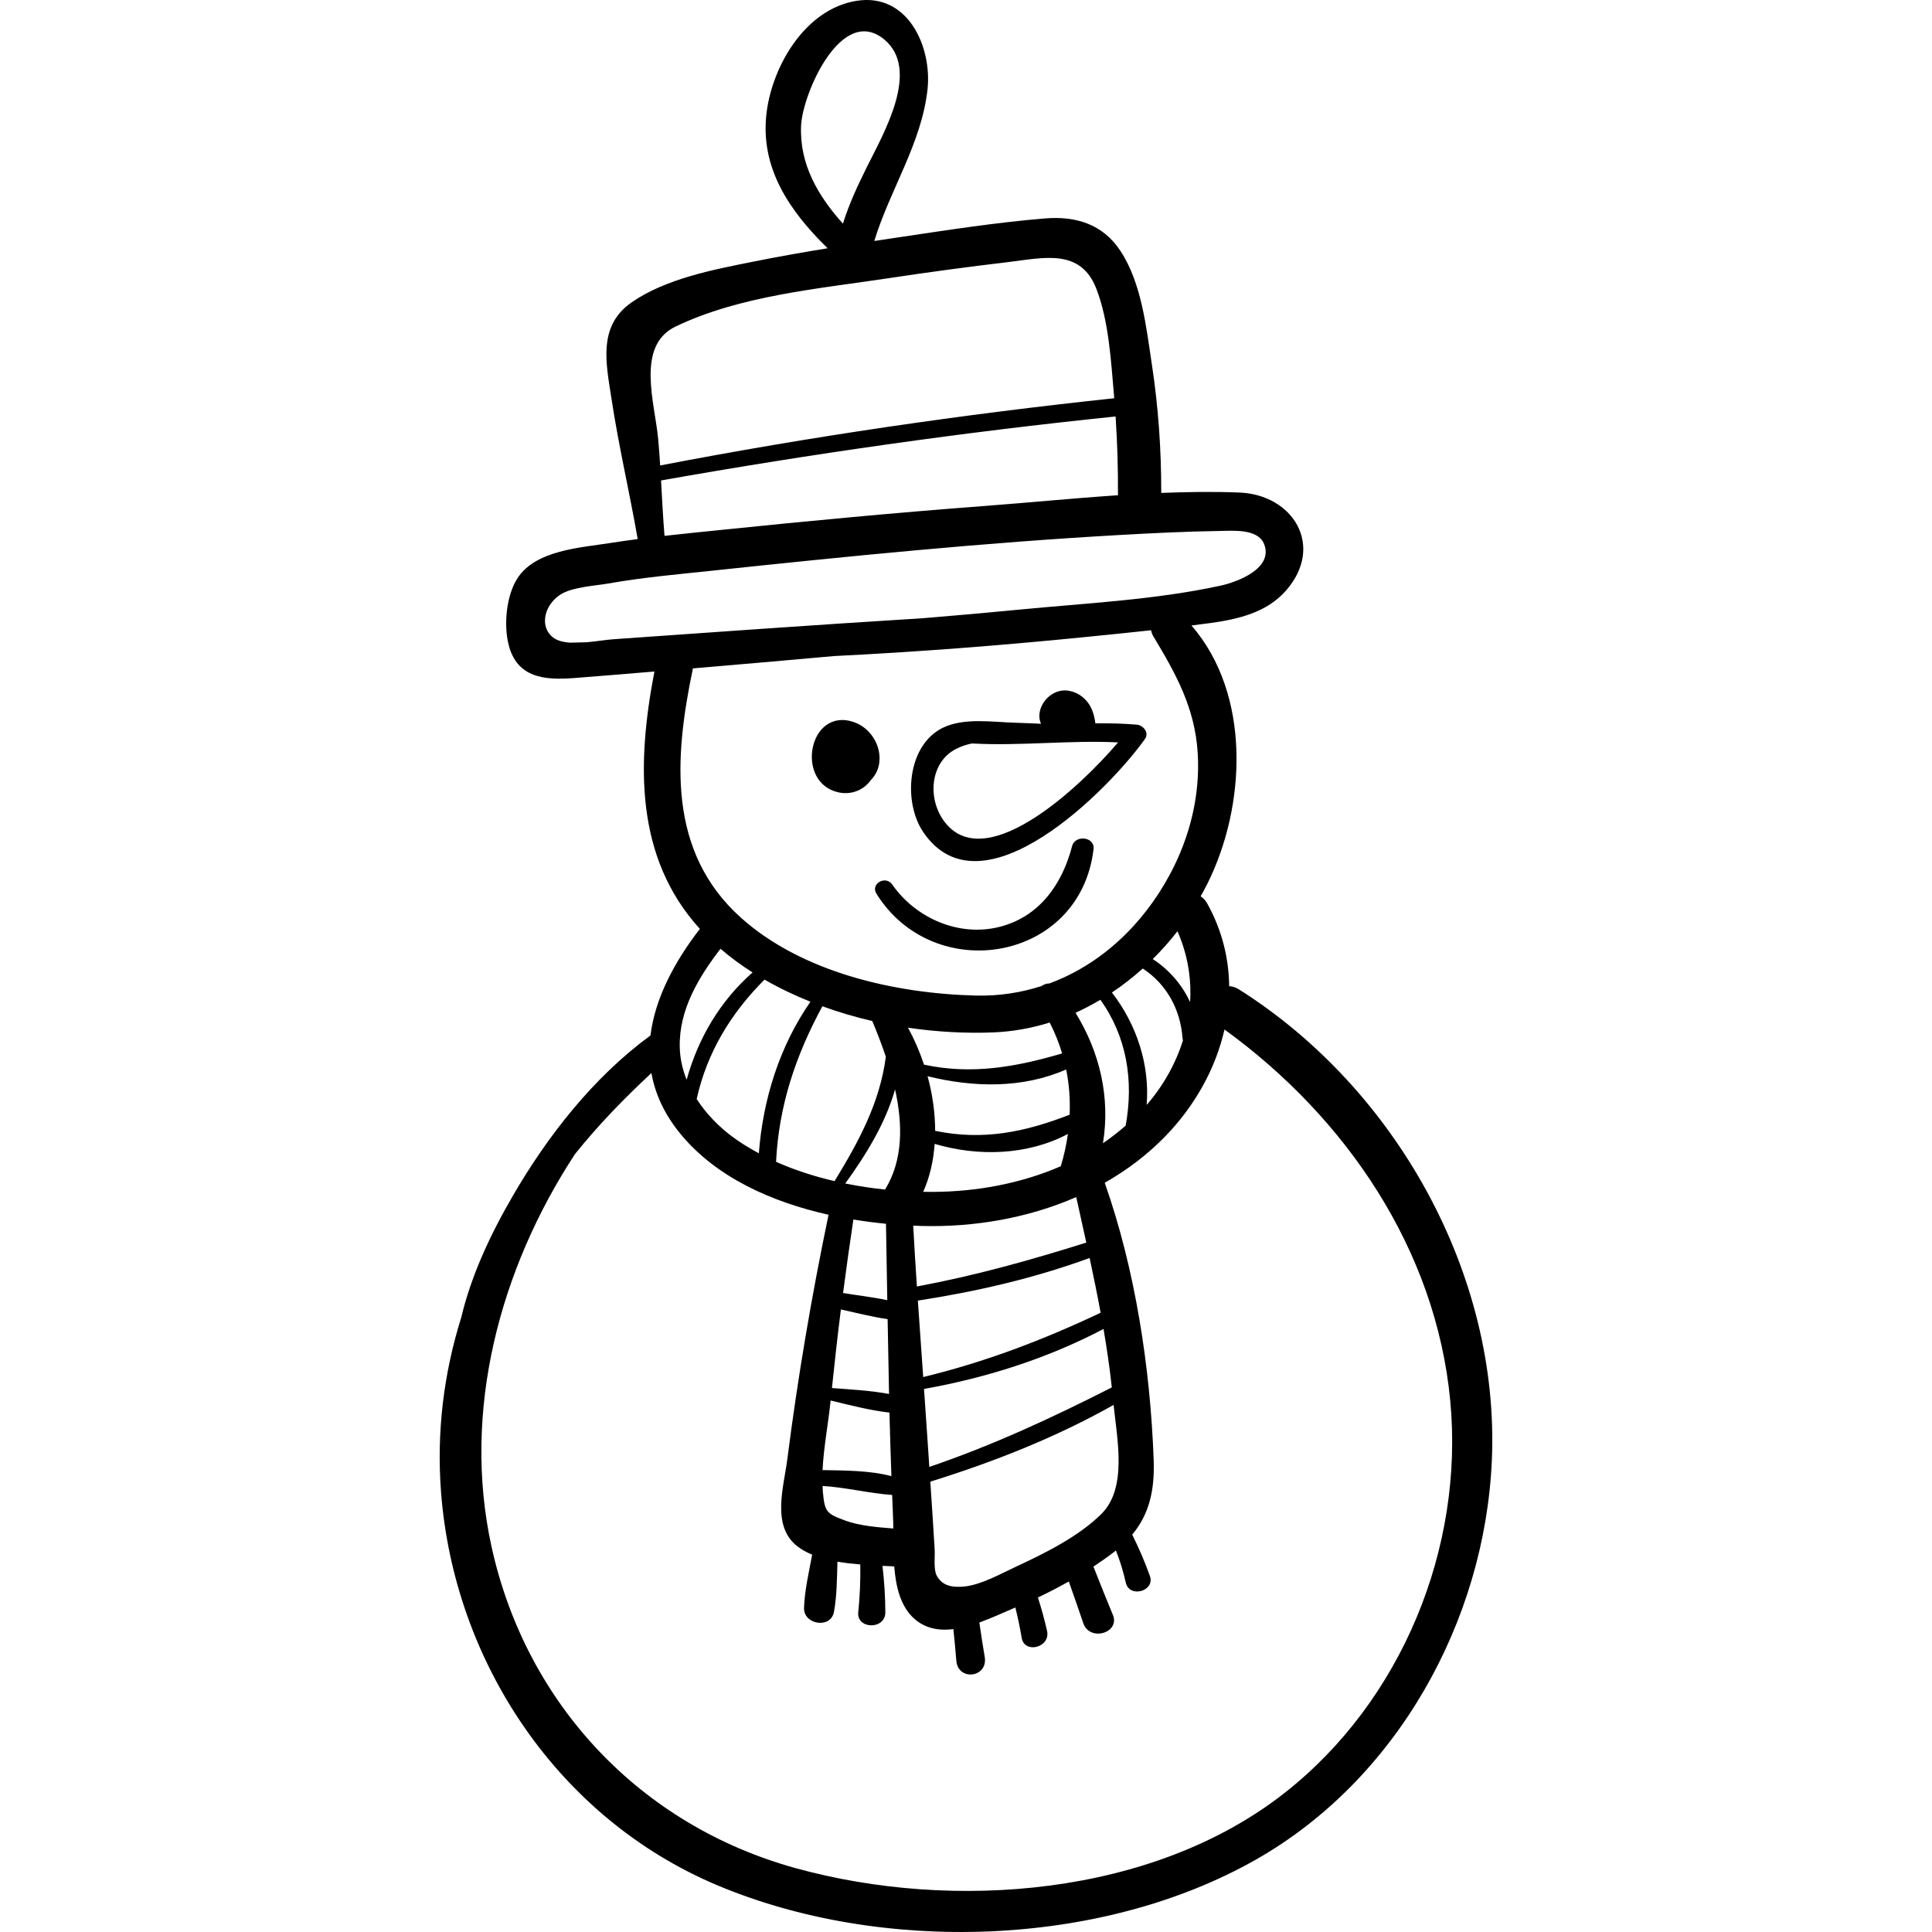 <?xml version="1.0" encoding="iso-8859-1"?>
<!-- Generator: Adobe Illustrator 19.0.0, SVG Export Plug-In . SVG Version: 6.00 Build 0)  -->
<svg version="1.1" id="Capa_1" xmlns="http://www.w3.org/2000/svg" xmlns:xlink="http://www.w3.org/1999/xlink" x="0px" y="0px"
	 viewBox="0 0 511.998 511.998" style="enable-background:new 0 0 511.998 511.998;" xml:space="preserve">
<g>
	<g>
		<path d="M328.329,262.199c-0.896-0.565-1.765-0.813-2.588-0.862c-0.083-7.424-1.906-14.882-5.827-21.927
			c-0.478-0.859-1.082-1.453-1.741-1.867c0.641-1.139,1.268-2.287,1.849-3.456c10.199-20.514,11.596-50.03-4.271-68.33
			c1.665-0.211,3.33-0.413,4.991-0.642c7.399-1.02,15-2.784,20.109-8.662c10.247-11.79,1.827-25.356-12.387-25.924
			c-6.842-0.273-13.769-0.176-20.723,0.103c0.019-11.421-0.761-22.723-2.482-34.043c-1.494-9.825-2.715-21.568-8.34-30.108
			c-4.679-7.103-11.833-9.267-20.006-8.593c-12.987,1.07-25.986,3.11-38.872,5.02c-2.115,0.313-4.231,0.635-6.347,0.954
			c4.152-13.581,12.51-25.839,14.1-40.087c1.269-11.368-5.208-25.769-18.862-23.546c-13.424,2.185-22.124,16.99-23.747,29.373
			c-1.947,14.858,6.121,26.386,16.144,36.191c-6.53,1.066-13.047,2.212-19.524,3.51c-10.6,2.124-23.367,4.531-32.418,10.827
			c-9.086,6.321-6.744,16.26-5.308,25.713c1.887,12.431,4.778,24.66,6.917,37.021c-2.457,0.32-4.909,0.666-7.356,1.051
			c-7.859,1.239-19.505,1.876-24.389,9.147c-3.089,4.599-3.816,12.575-2.436,17.901c2.258,8.719,9.549,9.325,17.338,8.727
			c7.096-0.545,14.186-1.146,21.278-1.731c-4.651,24.194-5.239,49.202,12.039,68.205c-6.703,8.688-11.887,18.375-13.086,28.244
			c-15.013,10.972-27.208,26.526-36.47,42.483c-5.907,10.175-11.01,20.994-13.699,32.324c-4.595,14.663-6.559,30.237-5.334,46.216
			c3.459,45.116,31.08,86.37,73.018,104.101c43.408,18.353,101.654,16.704,142.891-6.695c37.44-21.245,60.689-63.213,62.564-105.778
			C397.53,337.625,369.814,288.369,328.329,262.199z M296.271,131.244c-12.062,0.807-24.128,1.999-35.933,2.891
			c-23.242,1.755-46.452,3.951-69.637,6.34c-4.863,0.501-9.734,0.983-14.598,1.53c-0.401-4.885-0.645-9.785-0.921-14.683
			c39.942-7.066,80.111-12.798,120.46-16.953C296.104,117.317,296.313,124.28,296.271,131.244z M212.295,33.272
			c0.382-8.436,10.695-32.175,22.03-22.819c9.732,8.034-0.222,24.995-4.531,33.68c-2.499,5.037-4.81,9.959-6.407,15.144
			C216.845,51.976,211.828,43.582,212.295,33.272z M179.03,86.539c17.159-8.246,38.008-10.02,56.619-12.836
			c10.421-1.577,20.865-2.984,31.331-4.223c9.519-1.127,19.355-3.793,23.56,7.04c3.303,8.511,3.879,19.096,4.665,28.053
			c0.028,0.321,0.046,0.643,0.072,0.964c-40.346,4.293-80.481,10.144-120.327,17.818c-0.146-2.309-0.31-4.617-0.517-6.922
			C173.573,106.878,168.399,91.648,179.03,86.539z M162.619,169.4c-1.891,0.129-4.496,0.567-7.128,0.804
			c-1.455,0.049-2.908,0.08-4.36,0.11c-1.849-0.119-3.493-0.517-4.623-1.426c-3.786-3.044-2.07-9.006,2.382-11.539
			c3.223-1.833,8.81-2.094,12.417-2.732c9.146-1.617,18.426-2.425,27.655-3.404c35.942-3.814,71.91-7.419,108.004-9.449
			c8.727-0.491,17.456-0.924,26.197-1.051c3.529-0.051,10.239-0.68,11.851,3.505c2.486,6.452-7.127,10.022-11.581,10.992
			c-17.342,3.775-35.874,4.65-53.523,6.365c-8.448,0.821-16.905,1.566-25.367,2.261c-14.516,0.918-29.032,1.85-43.543,2.869
			c-8.723,0.613-17.447,1.225-26.17,1.838C170.761,168.828,166.69,169.122,162.619,169.4z M183.608,177.248
			c0.009-0.041,0.005-0.078,0.013-0.118c12.488-1.057,24.974-2.149,37.456-3.271c22.063-1.088,44.086-2.796,66.066-4.991
			c5.964-0.596,11.938-1.19,17.904-1.843c0.096,0.537,0.289,1.087,0.62,1.638c5.98,9.95,10.946,18.832,11.726,30.746
			c0.733,11.185-2.045,22.368-7.307,32.221c-7.182,13.447-18.367,23.975-32.008,28.997c-0.729-0.01-1.464,0.257-2.086,0.695
			c-5.45,1.751-11.254,2.663-17.345,2.515c-21.335-0.516-46.11-6.082-62.34-20.678C176.823,225.637,178.686,200.746,183.608,177.248
			z M294.669,263.023c2.87-1.91,5.596-4.047,8.174-6.36c6.294,4.144,9.981,10.78,10.539,18.492c0.015,0.201,0.056,0.384,0.11,0.556
			c-1.933,6.179-5.21,12.018-9.615,17.102C304.726,282.138,301.238,271.538,294.669,263.023z M247.695,410.663
			c-0.349-6.006-0.75-12.009-1.155-18.011c16.789-5.22,33.243-11.7,48.577-20.336c0.904,8.98,3.692,22.013-3.221,28.874
			c-6.076,6.03-14.971,10.433-22.653,13.995c-3.97,1.841-9.134,4.769-13.594,5.243c-3.316,0.352-6.043-0.199-7.44-2.942
			C247.368,415.836,247.802,412.497,247.695,410.663z M246.279,388.749c-0.169-2.506-0.34-5.012-0.503-7.518
			c-0.285-4.384-0.596-8.765-0.902-13.146c16.494-2.941,32.72-8.083,47.572-15.895c0.878,5.122,1.625,10.277,2.196,15.486
			C278.904,375.694,263.002,383.055,246.279,388.749z M247.824,299.682c-0.008-4.816-0.703-9.725-2.012-14.471
			c12.158,2.993,25.14,3.306,36.732-1.791c0.8,3.937,1.089,7.96,0.923,11.991C271.511,300.051,260.497,302.304,247.824,299.682z
			 M283.004,300.51c-0.402,2.872-1.019,5.733-1.891,8.555c-10.634,4.615-22.394,6.757-33.98,6.798
			c-0.815,0.003-1.644-0.012-2.471-0.026c1.764-3.944,2.709-8.255,3.034-12.699C259.187,306.55,272.324,306.184,283.004,300.51z
			 M244.872,282.139c-1.14-3.418-2.563-6.719-4.237-9.788c7.671,1.128,15.33,1.539,22.604,1.245
			c5.149-0.208,10.145-1.123,14.934-2.612c1.372,2.647,2.46,5.385,3.3,8.178C269.342,282.755,257.482,284.878,244.872,282.139z
			 M244.213,324.894c13.921,0.364,28.2-2.061,41.001-7.661c0.891,4.033,1.787,8.049,2.664,12.062
			c-14.797,4.67-29.618,8.799-44.893,11.636c-0.354-5.374-0.69-10.749-0.977-16.128
			C242.744,324.834,243.489,324.875,244.213,324.894z M288.758,333.375c1.035,4.83,2.024,9.66,2.92,14.512
			c-15.211,7.206-30.633,13.085-47.021,17.042c-0.477-6.751-0.958-13.502-1.416-20.255
			C258.712,342.286,274.048,338.769,288.758,333.375z M292.293,302.967c1.975-12.068-0.809-24.127-7.274-34.572
			c2.266-1.013,4.459-2.183,6.598-3.448c6.949,9.745,8.888,21.362,6.694,33.359C296.38,299.972,294.389,301.552,292.293,302.967z
			 M305.495,254.165c2.333-2.311,4.525-4.773,6.539-7.381c2.713,6.14,3.737,12.523,3.352,18.785
			C313.259,260.942,309.809,256.957,305.495,254.165z M217.94,266.675c4.307,1.564,8.732,2.872,13.219,3.898
			c1.255,3.003,2.495,6.193,3.599,9.471c-1.604,12.246-7.206,22.522-13.591,32.964c-5.348-1.246-10.589-2.921-15.501-5.118
			C206.394,292.986,210.859,279.733,217.94,266.675z M201.103,305.639c-2.513-1.361-4.941-2.835-7.185-4.52
			c-3.56-2.674-6.826-6.035-9.29-9.864c2.715-12.257,8.999-22.677,17.978-31.653c3.865,2.233,7.951,4.176,12.17,5.865
			C206.581,277.257,202.183,291.345,201.103,305.639z M223.421,342.66c0.851-6.502,1.751-12.997,2.736-19.479
			c2.898,0.476,5.789,0.856,8.637,1.129c0.13,6.751,0.238,13.502,0.346,20.252C231.289,343.742,227.271,343.297,223.421,342.66z
			 M235.227,349.589c0.109,6.608,0.233,13.215,0.378,19.822c-4.956-0.919-10.214-1.193-15.133-1.566
			c0.718-6.95,1.498-13.893,2.372-20.826C226.927,347.91,231.085,348.985,235.227,349.589z M220.122,371.142
			c5.035,1.218,10.368,2.617,15.592,3.21c0.137,5.613,0.314,11.226,0.517,16.838c-5.771-1.535-12.513-1.488-18.246-1.602
			c0.29-6.055,1.55-12.552,2.108-18.173C220.103,371.324,220.113,371.233,220.122,371.142z M236.43,396.181
			c0.079,1.942,0.141,3.885,0.232,5.827c0.045,0.958,0.062,1.987,0.07,3.06c-4.24-0.349-8.851-0.683-12.714-2.096
			c-5.103-1.866-5.467-2.379-5.954-7.684c-0.045-0.488-0.05-0.997-0.073-1.497C224.165,394.163,230.298,395.751,236.43,396.181z
			 M234.554,315.236c-3.507-0.357-7.042-0.891-10.547-1.601c5.507-7.632,10.649-15.936,13.192-24.935
			C239.263,297.988,239.347,307.428,234.554,315.236z M190.94,251.433c2.651,2.283,5.502,4.367,8.497,6.28
			c-8.601,7.527-14.463,17.527-17.47,28.437c-1.109-2.765-1.771-5.697-1.829-8.737C179.949,267.597,185.114,259.001,190.94,251.433z
			 M340.444,475.13c-34.885,27.398-87.81,31.448-129.511,19.97c-41.208-11.341-71.532-43.505-80.681-85.252
			c-7.85-35.817,2.117-73.468,22.121-104.001c6.165-7.686,12.951-14.688,20.256-21.474c0.977,5.477,3.413,10.928,7.78,16.213
			c9.441,11.425,24.078,17.968,39.165,21.335c-4.479,21.475-8.156,43.067-10.933,64.833c-0.939,7.357-4.298,17.704,2.734,23.082
			c1.132,0.866,2.437,1.575,3.859,2.164c-0.872,4.684-2.004,9.452-2.159,14.106c-0.149,4.46,7.095,5.611,7.93,1.073
			c0.792-4.303,0.792-8.855,0.922-13.324c1.98,0.352,4.023,0.568,6.053,0.737c0.073,4.231-0.102,8.451-0.537,12.674
			c-0.466,4.519,7.19,4.702,7.177,0c-0.011-4.125-0.278-8.218-0.757-12.298c1.07,0.048,2.122,0.093,3.114,0.139
			c0.428,5.405,1.665,10.642,5.334,13.884c2.986,2.639,6.598,3.2,10.343,2.742c0.29,2.781,0.554,5.564,0.777,8.36
			c0.437,5.493,8.474,4.525,7.524-1.018c-0.519-3.029-0.987-6.056-1.419-9.091c3.298-1.187,6.47-2.692,9.172-3.817
			c0.124-0.052,0.247-0.108,0.371-0.16c0.658,2.652,1.223,5.325,1.673,8.03c0.725,4.355,7.72,2.579,6.721-1.853
			c-0.672-2.987-1.488-5.927-2.417-8.834c2.776-1.306,5.502-2.737,8.184-4.241c1.304,3.665,2.587,7.336,3.832,11.026
			c1.697,5.031,9.824,2.587,7.853-2.165c-1.765-4.255-3.476-8.525-5.155-12.81c1.84-1.214,3.646-2.473,5.385-3.811
			c0.198-0.152,0.376-0.307,0.566-0.461c1.105,2.754,1.954,5.578,2.625,8.53c0.949,4.176,7.803,2.262,6.388-1.761
			c-1.316-3.745-2.928-7.4-4.684-10.968c4.547-5.466,5.981-11.806,5.681-19.911c-0.898-24.284-4.862-50.34-12.969-73.33
			c5.865-3.342,11.308-7.428,16.089-12.358c7.754-7.997,13.302-17.859,15.649-28.267c32.144,23.289,56.047,58.254,59.835,98.438
			C388.013,410.304,371.437,450.789,340.444,475.13z"/>
	</g>
</g>
<g>
	<g>
		<path d="M301.242,192.041c-3.664-0.318-7.322-0.391-10.977-0.343c-0.006-0.066,0.007-0.132-0.003-0.199
			c-0.357-2.4-1.028-4.553-2.827-6.296c-1.753-1.699-4.372-2.671-6.794-2.034c-3.658,0.962-6.281,5.263-4.769,8.634
			c-2.225-0.092-4.449-0.205-6.673-0.264c-6.035-0.16-13.758-1.439-19.413,1.366c-9.43,4.677-10.492,19.669-5.126,27.598
			c15.542,22.961,49.452-11.522,58.761-24.664C304.627,194.136,302.963,192.19,301.242,192.041z M251.072,218.696
			c-5.438-5.947-4.997-16.582,2.351-20.251c1.411-0.705,2.763-1.134,4.107-1.419c12.926,0.715,25.844-0.911,38.77-0.286
			C286.389,208.42,262.318,230.993,251.072,218.696z"/>
	</g>
</g>
<g>
	<g>
		<path d="M226.345,191.386c-12.061-4.22-15.809,16.088-4.104,18.606c3.431,0.738,6.727-0.665,8.552-3.287
			c1.129-1.158,1.934-2.642,2.196-4.368C233.691,197.713,230.753,192.929,226.345,191.386z"/>
	</g>
</g>
<g>
	<g>
		<path d="M284.108,224.247c-2.598,10.08-8.69,18.755-19.323,21.409c-10.708,2.673-22.137-2.343-28.325-11.239
			c-1.756-2.524-5.857-0.235-4.183,2.446c15.287,24.464,54.025,18.028,57.525-11.845
			C290.187,221.735,284.908,221.146,284.108,224.247z"/>
	</g>
</g>
<g>
</g>
<g>
</g>
<g>
</g>
<g>
</g>
<g>
</g>
<g>
</g>
<g>
</g>
<g>
</g>
<g>
</g>
<g>
</g>
<g>
</g>
<g>
</g>
<g>
</g>
<g>
</g>
<g>
</g>
</svg>
